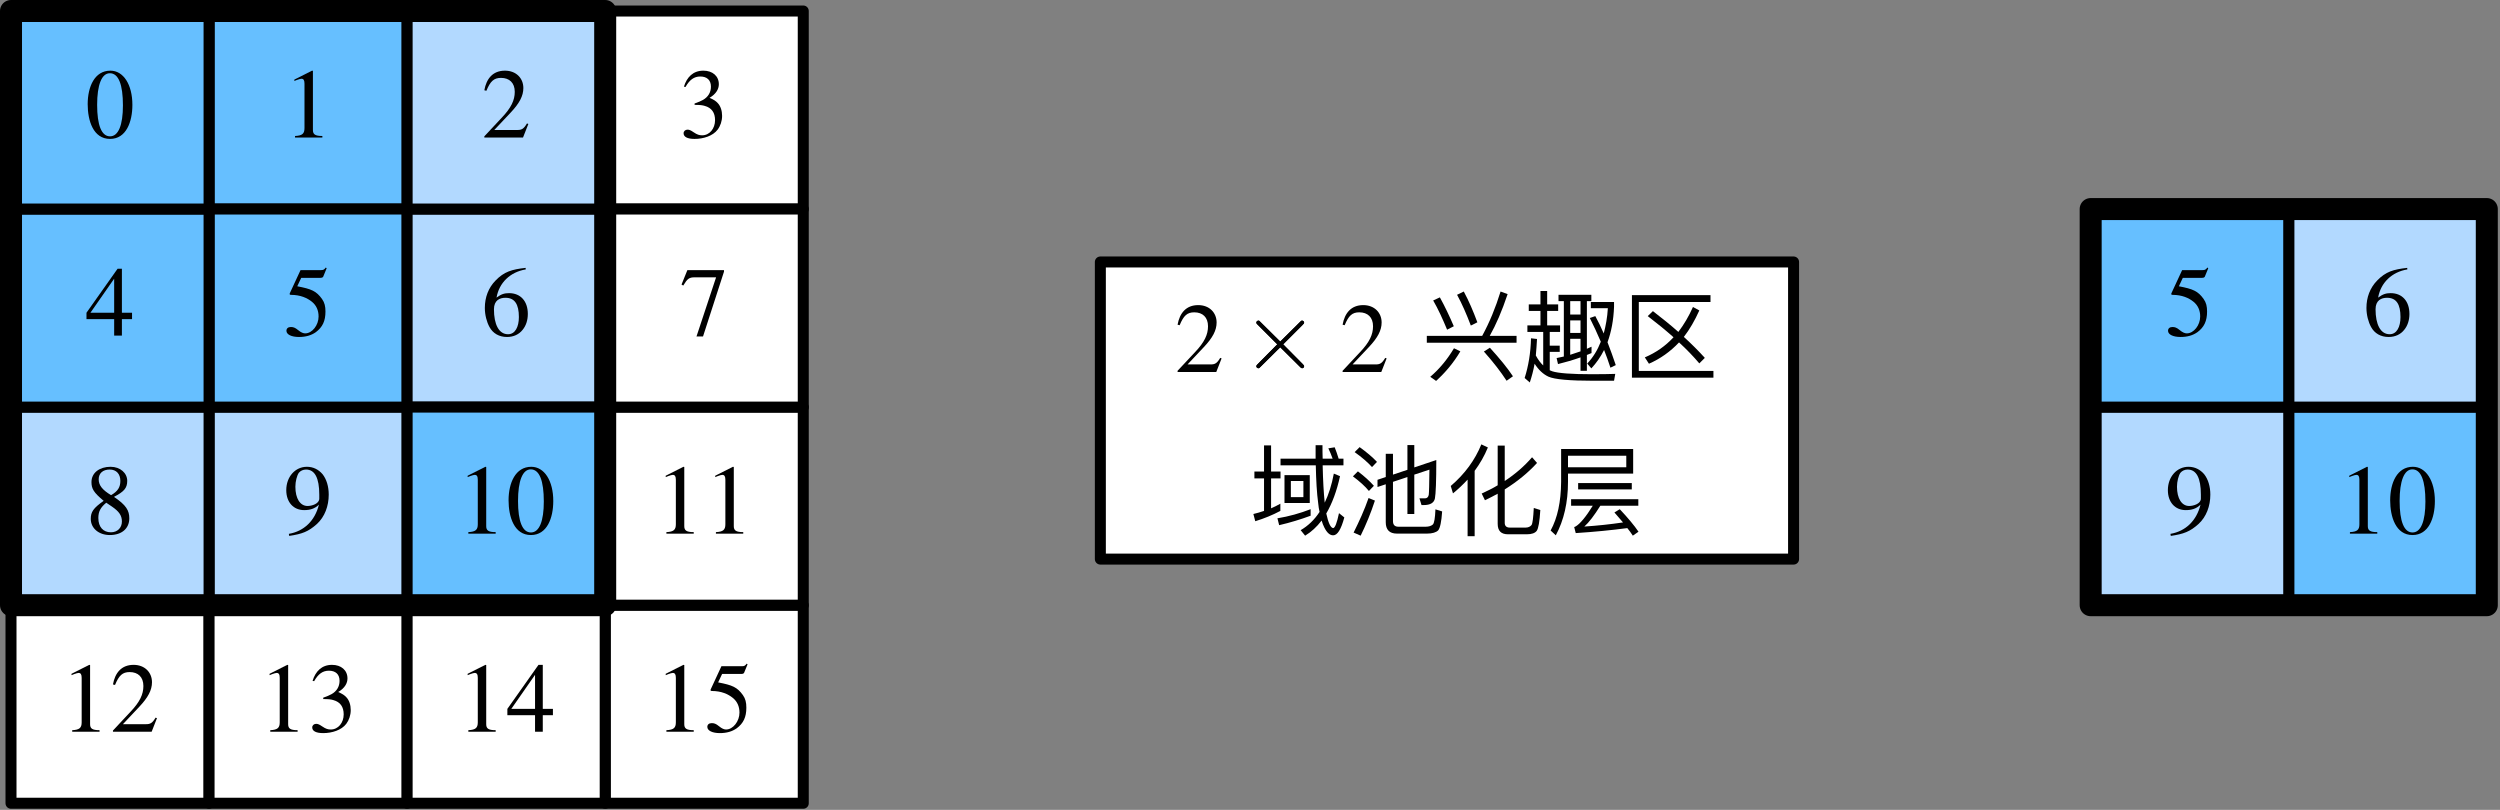 <?xml version="1.0" encoding="UTF-8"?>
<svg xmlns="http://www.w3.org/2000/svg" xmlns:xlink="http://www.w3.org/1999/xlink" width="284pt" height="92pt" viewBox="0 0 284 92" version="1.1">
<rect x="0" y="0" width="284" height="92" fill="#808080" stroke="none"/>
<defs>
<clipPath id="clip1">
  <path d="M 142.5 36.25 L 148.438 36.25 L 148.438 42 L 142.5 42 Z M 142.5 36.25 "/>
</clipPath>
</defs>
<g id="surface1">
<path style="fill-rule:nonzero;fill:rgb(100%,100%,100%);fill-opacity:1;stroke-width:1;stroke-linecap:round;stroke-linejoin:round;stroke:rgb(0%,0%,0%);stroke-opacity:1;stroke-miterlimit:10;" d="M 54 243 L 72 243 L 72 261 L 54 261 Z M 54 243 " transform="matrix(1.25,0,0,1.25,-66.25,-235)"/>
<path style=" stroke:none;fill-rule:nonzero;fill:rgb(0%,0%,0%);fill-opacity:1;" d="M 11.309 83.125 L 11.309 82.949 C 10.469 82.949 10.234 82.754 10.234 82.266 L 10.234 75.547 L 10.137 75.527 L 8.125 76.543 L 8.125 76.699 L 8.418 76.582 C 8.633 76.504 8.828 76.445 8.926 76.445 C 9.18 76.445 9.277 76.621 9.277 77.012 L 9.277 82.051 C 9.277 82.676 9.043 82.91 8.203 82.949 L 8.203 83.125 Z M 11.309 83.125 "/>
<path style=" stroke:none;fill-rule:nonzero;fill:rgb(0%,0%,0%);fill-opacity:1;" d="M 17.832 81.582 L 17.676 81.523 C 17.305 82.148 17.07 82.266 16.602 82.266 L 13.965 82.266 L 15.82 80.293 C 16.816 79.238 17.266 78.398 17.266 77.5 C 17.266 76.387 16.445 75.527 15.176 75.527 C 13.789 75.527 13.066 76.445 12.832 77.754 L 13.066 77.812 C 13.516 76.719 13.926 76.348 14.727 76.348 C 15.684 76.348 16.289 76.914 16.289 77.93 C 16.289 78.887 15.879 79.746 14.824 80.859 L 12.832 82.988 L 12.832 83.125 L 17.227 83.125 Z M 17.832 81.582 "/>
<path style="fill-rule:nonzero;fill:rgb(100%,100%,100%);fill-opacity:1;stroke-width:1;stroke-linecap:round;stroke-linejoin:round;stroke:rgb(0%,0%,0%);stroke-opacity:1;stroke-miterlimit:10;" d="M 108 243 L 126 243 L 126 261 L 108 261 Z M 108 243 " transform="matrix(1.25,0,0,1.25,-66.25,-235)"/>
<path style=" stroke:none;fill-rule:nonzero;fill:rgb(0%,0%,0%);fill-opacity:1;" d="M 78.809 83.125 L 78.809 82.949 C 77.969 82.949 77.734 82.754 77.734 82.266 L 77.734 75.547 L 77.637 75.527 L 75.625 76.543 L 75.625 76.699 L 75.918 76.582 C 76.133 76.504 76.328 76.445 76.426 76.445 C 76.68 76.445 76.777 76.621 76.777 77.012 L 76.777 82.051 C 76.777 82.676 76.543 82.91 75.703 82.949 L 75.703 83.125 Z M 78.809 83.125 "/>
<path style=" stroke:none;fill-rule:nonzero;fill:rgb(0%,0%,0%);fill-opacity:1;" d="M 84.922 75.469 L 84.824 75.391 C 84.648 75.625 84.551 75.684 84.277 75.684 L 81.953 75.684 L 80.723 78.34 C 80.723 78.34 80.723 78.379 80.723 78.398 C 80.723 78.477 80.762 78.496 80.859 78.496 C 81.934 78.496 82.715 78.848 83.242 79.277 C 83.75 79.688 84.004 80.254 84.004 80.957 C 84.004 81.934 83.281 82.871 82.48 82.871 C 82.266 82.871 82.012 82.773 81.68 82.5 C 81.328 82.207 81.113 82.148 80.859 82.148 C 80.547 82.148 80.352 82.305 80.352 82.578 C 80.352 83.008 80.938 83.281 81.777 83.281 C 82.539 83.281 83.164 83.105 83.691 82.734 C 84.453 82.168 84.785 81.465 84.785 80.391 C 84.785 79.805 84.688 79.375 84.395 78.965 C 83.75 78.066 83.203 77.832 81.582 77.52 L 82.031 76.562 L 84.219 76.562 C 84.395 76.562 84.492 76.504 84.531 76.426 Z M 84.922 75.469 "/>
<path style="fill-rule:nonzero;fill:rgb(100%,100%,100%);fill-opacity:1;stroke-width:1;stroke-linecap:round;stroke-linejoin:round;stroke:rgb(0%,0%,0%);stroke-opacity:1;stroke-miterlimit:10;" d="M 72 243 L 90 243 L 90 261 L 72 261 Z M 72 243 " transform="matrix(1.25,0,0,1.25,-66.25,-235)"/>
<path style=" stroke:none;fill-rule:nonzero;fill:rgb(0%,0%,0%);fill-opacity:1;" d="M 33.809 83.125 L 33.809 82.949 C 32.969 82.949 32.734 82.754 32.734 82.266 L 32.734 75.547 L 32.637 75.527 L 30.625 76.543 L 30.625 76.699 L 30.918 76.582 C 31.133 76.504 31.328 76.445 31.426 76.445 C 31.68 76.445 31.777 76.621 31.777 77.012 L 31.777 82.051 C 31.777 82.676 31.543 82.91 30.703 82.949 L 30.703 83.125 Z M 33.809 83.125 "/>
<path style=" stroke:none;fill-rule:nonzero;fill:rgb(0%,0%,0%);fill-opacity:1;" d="M 35.684 77.383 C 36.152 76.562 36.66 76.191 37.363 76.191 C 38.105 76.191 38.574 76.582 38.574 77.344 C 38.574 78.027 38.223 78.535 37.676 78.848 C 37.441 78.984 37.148 79.102 36.719 79.258 L 36.719 79.414 C 37.363 79.414 37.617 79.453 37.871 79.531 C 38.652 79.746 39.043 80.293 39.043 81.152 C 39.043 82.109 38.418 82.871 37.578 82.871 C 37.266 82.871 37.031 82.812 36.602 82.52 C 36.289 82.305 36.113 82.227 35.918 82.227 C 35.664 82.227 35.469 82.402 35.469 82.637 C 35.469 83.047 35.898 83.281 36.719 83.281 C 37.715 83.281 38.789 82.949 39.336 82.227 C 39.648 81.816 39.844 81.25 39.844 80.664 C 39.844 80.078 39.668 79.551 39.355 79.219 C 39.121 78.965 38.906 78.828 38.418 78.613 C 39.18 78.164 39.473 77.598 39.473 77.07 C 39.473 76.133 38.75 75.527 37.715 75.527 C 36.543 75.527 35.84 76.27 35.508 77.344 Z M 35.684 77.383 "/>
<path style="fill-rule:nonzero;fill:rgb(100%,100%,100%);fill-opacity:1;stroke-width:1;stroke-linecap:round;stroke-linejoin:round;stroke:rgb(0%,0%,0%);stroke-opacity:1;stroke-miterlimit:10;" d="M 90 243 L 108 243 L 108 261 L 90 261 Z M 90 243 " transform="matrix(1.25,0,0,1.25,-66.25,-235)"/>
<path style=" stroke:none;fill-rule:nonzero;fill:rgb(0%,0%,0%);fill-opacity:1;" d="M 56.309 83.125 L 56.309 82.949 C 55.469 82.949 55.234 82.754 55.234 82.266 L 55.234 75.547 L 55.137 75.527 L 53.125 76.543 L 53.125 76.699 L 53.418 76.582 C 53.633 76.504 53.828 76.445 53.926 76.445 C 54.18 76.445 54.277 76.621 54.277 77.012 L 54.277 82.051 C 54.277 82.676 54.043 82.91 53.203 82.949 L 53.203 83.125 Z M 56.309 83.125 "/>
<path style=" stroke:none;fill-rule:nonzero;fill:rgb(0%,0%,0%);fill-opacity:1;" d="M 62.812 81.25 L 62.812 80.527 L 61.66 80.527 L 61.66 75.527 L 61.172 75.527 L 57.637 80.527 L 57.637 81.25 L 60.781 81.25 L 60.781 83.125 L 61.66 83.125 L 61.66 81.25 Z M 60.781 80.527 L 58.086 80.527 L 60.781 76.66 Z M 60.781 80.527 "/>
<path style="fill-rule:nonzero;fill:rgb(100%,100%,100%);fill-opacity:1;stroke-width:1;stroke-linecap:round;stroke-linejoin:round;stroke:rgb(0%,0%,0%);stroke-opacity:1;stroke-miterlimit:10;" d="M 108 225 L 126 225 L 126 243 L 108 243 Z M 108 225 " transform="matrix(1.25,0,0,1.25,-66.25,-235)"/>
<path style=" stroke:none;fill-rule:nonzero;fill:rgb(0%,0%,0%);fill-opacity:1;" d="M 78.809 60.625 L 78.809 60.449 C 77.969 60.449 77.734 60.254 77.734 59.766 L 77.734 53.047 L 77.637 53.027 L 75.625 54.043 L 75.625 54.199 L 75.918 54.082 C 76.133 54.004 76.328 53.945 76.426 53.945 C 76.68 53.945 76.777 54.121 76.777 54.512 L 76.777 59.551 C 76.777 60.176 76.543 60.41 75.703 60.449 L 75.703 60.625 Z M 78.809 60.625 "/>
<path style=" stroke:none;fill-rule:nonzero;fill:rgb(0%,0%,0%);fill-opacity:1;" d="M 84.434 60.625 L 84.434 60.449 C 83.594 60.449 83.359 60.254 83.359 59.766 L 83.359 53.047 L 83.262 53.027 L 81.25 54.043 L 81.25 54.199 L 81.543 54.082 C 81.758 54.004 81.953 53.945 82.051 53.945 C 82.305 53.945 82.402 54.121 82.402 54.512 L 82.402 59.551 C 82.402 60.176 82.168 60.41 81.328 60.449 L 81.328 60.625 Z M 84.434 60.625 "/>
<path style="fill-rule:nonzero;fill:rgb(100%,100%,100%);fill-opacity:1;stroke-width:1;stroke-linecap:round;stroke-linejoin:round;stroke:rgb(0%,0%,0%);stroke-opacity:1;stroke-miterlimit:10;" d="M 108 189 L 126 189 L 126 207 L 108 207 Z M 108 189 " transform="matrix(1.25,0,0,1.25,-66.25,-235)"/>
<path style=" stroke:none;fill-rule:nonzero;fill:rgb(0%,0%,0%);fill-opacity:1;" d="M 77.871 9.883 C 78.34 9.062 78.848 8.691 79.551 8.691 C 80.293 8.691 80.762 9.082 80.762 9.844 C 80.762 10.527 80.41 11.035 79.863 11.348 C 79.629 11.484 79.336 11.602 78.906 11.758 L 78.906 11.914 C 79.551 11.914 79.805 11.953 80.059 12.031 C 80.84 12.246 81.23 12.793 81.23 13.652 C 81.23 14.609 80.605 15.371 79.766 15.371 C 79.453 15.371 79.219 15.312 78.789 15.02 C 78.477 14.805 78.301 14.727 78.105 14.727 C 77.852 14.727 77.656 14.902 77.656 15.137 C 77.656 15.547 78.086 15.781 78.906 15.781 C 79.902 15.781 80.977 15.449 81.523 14.727 C 81.836 14.316 82.031 13.75 82.031 13.164 C 82.031 12.578 81.855 12.051 81.543 11.719 C 81.309 11.465 81.094 11.328 80.605 11.113 C 81.367 10.664 81.66 10.098 81.66 9.57 C 81.66 8.633 80.938 8.027 79.902 8.027 C 78.73 8.027 78.027 8.77 77.695 9.844 Z M 77.871 9.883 "/>
<path style="fill-rule:nonzero;fill:rgb(100%,100%,100%);fill-opacity:1;stroke-width:1;stroke-linecap:round;stroke-linejoin:round;stroke:rgb(0%,0%,0%);stroke-opacity:1;stroke-miterlimit:10;" d="M 108 207 L 126 207 L 126 225 L 108 225 Z M 108 207 " transform="matrix(1.25,0,0,1.25,-66.25,-235)"/>
<path style=" stroke:none;fill-rule:nonzero;fill:rgb(0%,0%,0%);fill-opacity:1;" d="M 82.246 30.859 L 82.246 30.684 L 78.086 30.684 L 77.422 32.324 L 77.617 32.441 C 78.086 31.66 78.281 31.504 78.926 31.504 L 81.348 31.504 L 79.121 38.223 L 79.863 38.223 Z M 82.246 30.859 "/>
<path style="fill-rule:nonzero;fill:rgb(69.804%,85.098%,100%);fill-opacity:1;stroke-width:1;stroke-linecap:round;stroke-linejoin:round;stroke:rgb(0%,0%,0%);stroke-opacity:1;stroke-miterlimit:10;" d="M 72 225 L 90 225 L 90 243 L 72 243 Z M 72 225 " transform="matrix(1.25,0,0,1.25,-66.25,-235)"/>
<path style=" stroke:none;fill-rule:nonzero;fill:rgb(0%,0%,0%);fill-opacity:1;" d="M 32.852 60.879 C 34.316 60.664 35.039 60.391 35.996 59.531 C 36.895 58.711 37.344 57.48 37.344 56.191 C 37.344 55.254 37.09 54.434 36.641 53.867 C 36.191 53.34 35.586 53.027 34.863 53.027 C 33.535 53.027 32.52 54.16 32.52 55.684 C 32.52 57.051 33.34 57.949 34.551 57.949 C 35.215 57.949 35.762 57.793 36.23 57.324 C 35.781 59.16 34.531 60.352 32.812 60.645 Z M 36.27 56.641 C 36.27 57.227 35.43 57.48 34.941 57.48 C 34.102 57.48 33.555 56.641 33.555 55.293 C 33.555 54.688 33.73 54.023 33.945 53.711 C 34.141 53.477 34.434 53.34 34.766 53.34 C 35.762 53.34 36.27 54.297 36.27 56.191 Z M 36.27 56.641 "/>
<path style="fill-rule:nonzero;fill:rgb(40%,74.902%,100%);fill-opacity:1;stroke-width:1;stroke-linecap:round;stroke-linejoin:round;stroke:rgb(0%,0%,0%);stroke-opacity:1;stroke-miterlimit:10;" d="M 72 189 L 90 189 L 90 207 L 72 207 Z M 72 189 " transform="matrix(1.25,0,0,1.25,-66.25,-235)"/>
<path style=" stroke:none;fill-rule:nonzero;fill:rgb(0%,0%,0%);fill-opacity:1;" d="M 36.621 15.625 L 36.621 15.449 C 35.781 15.449 35.547 15.254 35.547 14.766 L 35.547 8.047 L 35.449 8.027 L 33.438 9.043 L 33.438 9.199 L 33.73 9.082 C 33.945 9.004 34.141 8.945 34.238 8.945 C 34.492 8.945 34.59 9.121 34.59 9.512 L 34.59 14.551 C 34.59 15.176 34.355 15.41 33.516 15.449 L 33.516 15.625 Z M 36.621 15.625 "/>
<path style="fill-rule:nonzero;fill:rgb(40%,74.902%,100%);fill-opacity:1;stroke-width:1;stroke-linecap:round;stroke-linejoin:round;stroke:rgb(0%,0%,0%);stroke-opacity:1;stroke-miterlimit:10;" d="M 72 207 L 90 207 L 90 225 L 72 225 Z M 72 207 " transform="matrix(1.25,0,0,1.25,-66.25,-235)"/>
<path style=" stroke:none;fill-rule:nonzero;fill:rgb(0%,0%,0%);fill-opacity:1;" d="M 37.109 30.469 L 37.012 30.391 C 36.836 30.625 36.738 30.684 36.465 30.684 L 34.141 30.684 L 32.91 33.34 C 32.91 33.34 32.91 33.379 32.91 33.398 C 32.91 33.477 32.949 33.496 33.047 33.496 C 34.121 33.496 34.902 33.848 35.43 34.277 C 35.938 34.688 36.191 35.254 36.191 35.957 C 36.191 36.934 35.469 37.871 34.668 37.871 C 34.453 37.871 34.199 37.773 33.867 37.5 C 33.516 37.207 33.301 37.148 33.047 37.148 C 32.734 37.148 32.539 37.305 32.539 37.578 C 32.539 38.008 33.125 38.281 33.965 38.281 C 34.727 38.281 35.352 38.105 35.879 37.734 C 36.641 37.168 36.973 36.465 36.973 35.391 C 36.973 34.805 36.875 34.375 36.582 33.965 C 35.938 33.066 35.391 32.832 33.77 32.52 L 34.219 31.562 L 36.406 31.562 C 36.582 31.562 36.68 31.504 36.719 31.426 Z M 37.109 30.469 "/>
<path style="fill-rule:nonzero;fill:rgb(69.804%,85.098%,100%);fill-opacity:1;stroke-width:1;stroke-linecap:round;stroke-linejoin:round;stroke:rgb(0%,0%,0%);stroke-opacity:1;stroke-miterlimit:10;" d="M 54 225 L 72 225 L 72 243 L 54 243 Z M 54 225 " transform="matrix(1.25,0,0,1.25,-66.25,-235)"/>
<path style=" stroke:none;fill-rule:nonzero;fill:rgb(0%,0%,0%);fill-opacity:1;" d="M 14.688 58.887 C 14.688 57.988 14.336 57.383 12.949 56.445 C 14.062 55.859 14.453 55.469 14.453 54.629 C 14.453 53.75 13.672 53.027 12.559 53.027 C 11.328 53.027 10.391 53.691 10.391 54.766 C 10.391 55.508 10.625 55.938 11.777 56.895 C 10.586 57.734 10.312 58.164 10.312 58.945 C 10.312 60 11.211 60.781 12.48 60.781 C 13.828 60.781 14.688 60.039 14.688 58.887 Z M 13.672 54.629 C 13.672 55.332 13.398 55.801 12.617 56.25 C 11.641 55.664 11.211 55.137 11.211 54.453 C 11.211 53.75 11.699 53.34 12.461 53.34 C 13.223 53.34 13.672 53.848 13.672 54.629 Z M 12.734 57.559 C 13.496 58.086 13.848 58.535 13.848 59.238 C 13.848 59.961 13.34 60.469 12.598 60.469 C 11.738 60.469 11.172 59.883 11.172 58.848 C 11.172 58.125 11.406 57.656 12.07 57.109 Z M 12.734 57.559 "/>
<path style="fill-rule:nonzero;fill:rgb(69.804%,85.098%,100%);fill-opacity:1;stroke-width:1;stroke-linecap:round;stroke-linejoin:round;stroke:rgb(0%,0%,0%);stroke-opacity:1;stroke-miterlimit:10;" d="M 90 207 L 108 207 L 108 225 L 90 225 Z M 90 207 " transform="matrix(1.25,0,0,1.25,-66.25,-235)"/>
<path style=" stroke:none;fill-rule:nonzero;fill:rgb(0%,0%,0%);fill-opacity:1;" d="M 59.707 30.43 C 58.145 30.605 57.266 30.859 56.289 31.875 C 55.488 32.695 55.078 33.77 55.078 34.98 C 55.078 35.781 55.293 36.582 55.605 37.148 C 55.996 37.871 56.699 38.281 57.598 38.281 C 58.34 38.281 58.965 37.988 59.375 37.461 C 59.746 37.012 59.961 36.387 59.961 35.664 C 59.961 34.219 59.141 33.301 57.832 33.301 C 57.324 33.301 56.953 33.398 56.406 33.809 C 56.699 32.109 57.969 30.898 59.727 30.605 Z M 58.945 36.016 C 58.945 37.148 58.516 37.969 57.715 37.969 C 56.66 37.969 56.113 36.836 56.113 35.137 C 56.113 34.102 56.777 33.828 57.422 33.828 C 58.477 33.828 58.945 34.57 58.945 36.016 Z M 58.945 36.016 "/>
<path style="fill-rule:nonzero;fill:rgb(40%,74.902%,100%);fill-opacity:1;stroke-width:1;stroke-linecap:round;stroke-linejoin:round;stroke:rgb(0%,0%,0%);stroke-opacity:1;stroke-miterlimit:10;" d="M 54 207 L 72 207 L 72 225 L 54 225 Z M 54 207 " transform="matrix(1.25,0,0,1.25,-66.25,-235)"/>
<path style=" stroke:none;fill-rule:nonzero;fill:rgb(0%,0%,0%);fill-opacity:1;" d="M 15 36.25 L 15 35.527 L 13.848 35.527 L 13.848 30.527 L 13.359 30.527 L 9.824 35.527 L 9.824 36.25 L 12.969 36.25 L 12.969 38.125 L 13.848 38.125 L 13.848 36.25 Z M 12.969 35.527 L 10.273 35.527 L 12.969 31.66 Z M 12.969 35.527 "/>
<path style="fill-rule:nonzero;fill:rgb(40%,74.902%,100%);fill-opacity:1;stroke-width:1;stroke-linecap:round;stroke-linejoin:round;stroke:rgb(0%,0%,0%);stroke-opacity:1;stroke-miterlimit:10;" d="M 90 225 L 108 225 L 108 243 L 90 243 Z M 90 225 " transform="matrix(1.25,0,0,1.25,-66.25,-235)"/>
<path style=" stroke:none;fill-rule:nonzero;fill:rgb(0%,0%,0%);fill-opacity:1;" d="M 56.309 60.625 L 56.309 60.449 C 55.469 60.449 55.234 60.254 55.234 59.766 L 55.234 53.047 L 55.137 53.027 L 53.125 54.043 L 53.125 54.199 L 53.418 54.082 C 53.633 54.004 53.828 53.945 53.926 53.945 C 54.18 53.945 54.277 54.121 54.277 54.512 L 54.277 59.551 C 54.277 60.176 54.043 60.41 53.203 60.449 L 53.203 60.625 Z M 56.309 60.625 "/>
<path style=" stroke:none;fill-rule:nonzero;fill:rgb(0%,0%,0%);fill-opacity:1;" d="M 62.852 56.914 C 62.852 54.609 61.836 53.027 60.352 53.027 C 58.555 53.027 57.773 54.863 57.773 56.836 C 57.773 58.691 58.398 60.781 60.312 60.781 C 62.148 60.781 62.852 58.848 62.852 56.914 Z M 61.777 56.973 C 61.777 59.199 61.27 60.488 60.312 60.488 C 59.336 60.488 58.848 59.199 58.848 56.914 C 58.848 54.648 59.355 53.32 60.293 53.32 C 61.289 53.32 61.777 54.629 61.777 56.973 Z M 61.777 56.973 "/>
<path style="fill-rule:nonzero;fill:rgb(69.804%,85.098%,100%);fill-opacity:1;stroke-width:1;stroke-linecap:round;stroke-linejoin:round;stroke:rgb(0%,0%,0%);stroke-opacity:1;stroke-miterlimit:10;" d="M 90 189 L 108 189 L 108 207 L 90 207 Z M 90 189 " transform="matrix(1.25,0,0,1.25,-66.25,-235)"/>
<path style=" stroke:none;fill-rule:nonzero;fill:rgb(0%,0%,0%);fill-opacity:1;" d="M 60.02 14.082 L 59.863 14.023 C 59.492 14.648 59.258 14.766 58.789 14.766 L 56.152 14.766 L 58.008 12.793 C 59.004 11.738 59.453 10.898 59.453 10 C 59.453 8.887 58.633 8.027 57.363 8.027 C 55.977 8.027 55.254 8.945 55.02 10.254 L 55.254 10.312 C 55.703 9.219 56.113 8.848 56.914 8.848 C 57.871 8.848 58.477 9.414 58.477 10.43 C 58.477 11.387 58.066 12.246 57.012 13.359 L 55.02 15.488 L 55.02 15.625 L 59.414 15.625 Z M 60.02 14.082 "/>
<path style="fill-rule:nonzero;fill:rgb(40%,74.902%,100%);fill-opacity:1;stroke-width:1;stroke-linecap:round;stroke-linejoin:round;stroke:rgb(0%,0%,0%);stroke-opacity:1;stroke-miterlimit:10;" d="M 54 189 L 72 189 L 72 207 L 54 207 Z M 54 189 " transform="matrix(1.25,0,0,1.25,-66.25,-235)"/>
<path style=" stroke:none;fill-rule:nonzero;fill:rgb(0%,0%,0%);fill-opacity:1;" d="M 15.039 11.914 C 15.039 9.609 14.023 8.027 12.539 8.027 C 10.742 8.027 9.961 9.863 9.961 11.836 C 9.961 13.691 10.586 15.781 12.5 15.781 C 14.336 15.781 15.039 13.848 15.039 11.914 Z M 13.965 11.973 C 13.965 14.199 13.457 15.488 12.5 15.488 C 11.523 15.488 11.035 14.199 11.035 11.914 C 11.035 9.648 11.543 8.32 12.48 8.32 C 13.477 8.32 13.965 9.629 13.965 11.973 Z M 13.965 11.973 "/>
<path style="fill:none;stroke-width:2;stroke-linecap:round;stroke-linejoin:round;stroke:rgb(0%,0%,0%);stroke-opacity:1;stroke-miterlimit:10;" d="M 54 189 L 108 189 L 108 243 L 54 243 Z M 54 189 " transform="matrix(1.25,0,0,1.25,-66.25,-235)"/>
<path style="fill-rule:nonzero;fill:rgb(40%,74.902%,100%);fill-opacity:1;stroke-width:1;stroke-linecap:round;stroke-linejoin:round;stroke:rgb(0%,0%,0%);stroke-opacity:1;stroke-miterlimit:10;" d="M 261 225 L 279 225 L 279 243 L 261 243 Z M 261 225 " transform="matrix(1.25,0,0,1.25,-66.25,-235)"/>
<path style=" stroke:none;fill-rule:nonzero;fill:rgb(0%,0%,0%);fill-opacity:1;" d="M 270.059 60.625 L 270.059 60.449 C 269.219 60.449 268.984 60.254 268.984 59.766 L 268.984 53.047 L 268.887 53.027 L 266.875 54.043 L 266.875 54.199 L 267.168 54.082 C 267.383 54.004 267.578 53.945 267.676 53.945 C 267.93 53.945 268.027 54.121 268.027 54.512 L 268.027 59.551 C 268.027 60.176 267.793 60.41 266.953 60.449 L 266.953 60.625 Z M 270.059 60.625 "/>
<path style=" stroke:none;fill-rule:nonzero;fill:rgb(0%,0%,0%);fill-opacity:1;" d="M 276.602 56.914 C 276.602 54.609 275.586 53.027 274.102 53.027 C 272.305 53.027 271.523 54.863 271.523 56.836 C 271.523 58.691 272.148 60.781 274.062 60.781 C 275.898 60.781 276.602 58.848 276.602 56.914 Z M 275.527 56.973 C 275.527 59.199 275.02 60.488 274.062 60.488 C 273.086 60.488 272.598 59.199 272.598 56.914 C 272.598 54.648 273.105 53.32 274.043 53.32 C 275.039 53.32 275.527 54.629 275.527 56.973 Z M 275.527 56.973 "/>
<path style="fill-rule:nonzero;fill:rgb(69.804%,85.098%,100%);fill-opacity:1;stroke-width:1;stroke-linecap:round;stroke-linejoin:round;stroke:rgb(0%,0%,0%);stroke-opacity:1;stroke-miterlimit:10;" d="M 243 225 L 261 225 L 261 243 L 243 243 Z M 243 225 " transform="matrix(1.25,0,0,1.25,-66.25,-235)"/>
<path style=" stroke:none;fill-rule:nonzero;fill:rgb(0%,0%,0%);fill-opacity:1;" d="M 246.602 60.879 C 248.066 60.664 248.789 60.391 249.746 59.531 C 250.645 58.711 251.094 57.48 251.094 56.191 C 251.094 55.254 250.84 54.434 250.391 53.867 C 249.941 53.34 249.336 53.027 248.613 53.027 C 247.285 53.027 246.27 54.16 246.27 55.684 C 246.27 57.051 247.09 57.949 248.301 57.949 C 248.965 57.949 249.512 57.793 249.98 57.324 C 249.531 59.16 248.281 60.352 246.562 60.645 Z M 250.02 56.641 C 250.02 57.227 249.18 57.48 248.691 57.48 C 247.852 57.48 247.305 56.641 247.305 55.293 C 247.305 54.688 247.48 54.023 247.695 53.711 C 247.891 53.477 248.184 53.34 248.516 53.34 C 249.512 53.34 250.02 54.297 250.02 56.191 Z M 250.02 56.641 "/>
<path style="fill-rule:nonzero;fill:rgb(69.804%,85.098%,100%);fill-opacity:1;stroke-width:1;stroke-linecap:round;stroke-linejoin:round;stroke:rgb(0%,0%,0%);stroke-opacity:1;stroke-miterlimit:10;" d="M 261 207 L 279 207 L 279 225 L 261 225 Z M 261 207 " transform="matrix(1.25,0,0,1.25,-66.25,-235)"/>
<path style=" stroke:none;fill-rule:nonzero;fill:rgb(0%,0%,0%);fill-opacity:1;" d="M 273.457 30.43 C 271.895 30.605 271.016 30.859 270.039 31.875 C 269.238 32.695 268.828 33.77 268.828 34.98 C 268.828 35.781 269.043 36.582 269.355 37.148 C 269.746 37.871 270.449 38.281 271.348 38.281 C 272.09 38.281 272.715 37.988 273.125 37.461 C 273.496 37.012 273.711 36.387 273.711 35.664 C 273.711 34.219 272.891 33.301 271.582 33.301 C 271.074 33.301 270.703 33.398 270.156 33.809 C 270.449 32.109 271.719 30.898 273.477 30.605 Z M 272.695 36.016 C 272.695 37.148 272.266 37.969 271.465 37.969 C 270.41 37.969 269.863 36.836 269.863 35.137 C 269.863 34.102 270.527 33.828 271.172 33.828 C 272.227 33.828 272.695 34.57 272.695 36.016 Z M 272.695 36.016 "/>
<path style="fill-rule:nonzero;fill:rgb(40%,74.902%,100%);fill-opacity:1;stroke-width:1;stroke-linecap:round;stroke-linejoin:round;stroke:rgb(0%,0%,0%);stroke-opacity:1;stroke-miterlimit:10;" d="M 243 207 L 261 207 L 261 225 L 243 225 Z M 243 207 " transform="matrix(1.25,0,0,1.25,-66.25,-235)"/>
<path style=" stroke:none;fill-rule:nonzero;fill:rgb(0%,0%,0%);fill-opacity:1;" d="M 250.859 30.469 L 250.762 30.391 C 250.586 30.625 250.488 30.684 250.215 30.684 L 247.891 30.684 L 246.66 33.34 C 246.66 33.34 246.66 33.379 246.66 33.398 C 246.66 33.477 246.699 33.496 246.797 33.496 C 247.871 33.496 248.652 33.848 249.18 34.277 C 249.688 34.688 249.941 35.254 249.941 35.957 C 249.941 36.934 249.219 37.871 248.418 37.871 C 248.203 37.871 247.949 37.773 247.617 37.5 C 247.266 37.207 247.051 37.148 246.797 37.148 C 246.484 37.148 246.289 37.305 246.289 37.578 C 246.289 38.008 246.875 38.281 247.715 38.281 C 248.477 38.281 249.102 38.105 249.629 37.734 C 250.391 37.168 250.723 36.465 250.723 35.391 C 250.723 34.805 250.625 34.375 250.332 33.965 C 249.688 33.066 249.141 32.832 247.52 32.52 L 247.969 31.562 L 250.156 31.562 C 250.332 31.562 250.43 31.504 250.469 31.426 Z M 250.859 30.469 "/>
<path style="fill:none;stroke-width:2;stroke-linecap:round;stroke-linejoin:round;stroke:rgb(0%,0%,0%);stroke-opacity:1;stroke-miterlimit:10;" d="M 243 207 L 279 207 L 279 243 L 243 243 Z M 243 207 " transform="matrix(1.25,0,0,1.25,-66.25,-235)"/>
<path style="fill-rule:nonzero;fill:rgb(100%,100%,100%);fill-opacity:1;stroke-width:1;stroke-linecap:round;stroke-linejoin:round;stroke:rgb(0%,0%,0%);stroke-opacity:1;stroke-miterlimit:10;" d="M 153 211.809 L 216 211.809 L 216 238.809 L 153 238.809 Z M 153 211.809 " transform="matrix(1.25,0,0,1.25,-66.25,-235)"/>
<path style=" stroke:none;fill-rule:nonzero;fill:rgb(0%,0%,0%);fill-opacity:1;" d="M 138.773 40.715 L 138.617 40.656 C 138.246 41.281 138.012 41.398 137.543 41.398 L 134.906 41.398 L 136.762 39.426 C 137.758 38.371 138.207 37.531 138.207 36.633 C 138.207 35.52 137.387 34.66 136.117 34.66 C 134.73 34.66 134.008 35.578 133.773 36.887 L 134.008 36.945 C 134.457 35.852 134.867 35.48 135.668 35.48 C 136.625 35.48 137.23 36.047 137.23 37.062 C 137.23 38.02 136.82 38.879 135.766 39.992 L 133.773 42.121 L 133.773 42.258 L 138.168 42.258 Z M 138.773 40.715 "/>
<g clip-path="url(#clip1)" clip-rule="nonzero">
<path style=" stroke:none;fill-rule:nonzero;fill:rgb(0%,0%,0%);fill-opacity:1;" d="M 145.766 39.117 L 147.992 36.891 C 148.109 36.754 148.148 36.734 148.148 36.656 C 148.148 36.52 148.031 36.422 147.914 36.422 C 147.836 36.422 147.777 36.461 147.68 36.578 L 145.434 38.805 L 143.188 36.578 C 143.07 36.441 143.031 36.422 142.953 36.422 C 142.836 36.422 142.719 36.52 142.719 36.656 C 142.719 36.734 142.777 36.793 142.875 36.891 L 145.102 39.117 L 142.875 41.363 C 142.758 41.461 142.719 41.539 142.719 41.598 C 142.719 41.734 142.836 41.832 142.953 41.832 C 143.031 41.832 143.07 41.812 143.188 41.676 L 145.434 39.449 L 147.68 41.676 C 147.777 41.793 147.855 41.832 147.914 41.832 C 148.051 41.832 148.148 41.734 148.148 41.598 C 148.148 41.52 148.109 41.5 147.992 41.363 Z M 145.766 39.117 "/>
<path style=" stroke:none;fill-rule:nonzero;fill:rgb(0%,0%,0%);fill-opacity:1;" d="M 145.766 39.117 L 147.992 36.891 C 148.109 36.754 148.148 36.734 148.148 36.656 C 148.148 36.52 148.031 36.422 147.914 36.422 C 147.836 36.422 147.777 36.461 147.68 36.578 L 145.434 38.805 L 143.188 36.578 C 143.07 36.441 143.031 36.422 142.953 36.422 C 142.836 36.422 142.719 36.52 142.719 36.656 C 142.719 36.734 142.777 36.793 142.875 36.891 L 145.102 39.117 L 142.875 41.363 C 142.758 41.461 142.719 41.539 142.719 41.598 C 142.719 41.734 142.836 41.832 142.953 41.832 C 143.031 41.832 143.07 41.812 143.188 41.676 L 145.434 39.449 L 147.68 41.676 C 147.777 41.793 147.855 41.832 147.914 41.832 C 148.051 41.832 148.148 41.734 148.148 41.598 C 148.148 41.52 148.109 41.5 147.992 41.363 Z M 145.766 39.117 "/>
</g>
<path style=" stroke:none;fill-rule:nonzero;fill:rgb(0%,0%,0%);fill-opacity:1;" d="M 157.52 40.715 L 157.363 40.656 C 156.992 41.281 156.758 41.398 156.289 41.398 L 153.652 41.398 L 155.508 39.426 C 156.504 38.371 156.953 37.531 156.953 36.633 C 156.953 35.52 156.133 34.66 154.863 34.66 C 153.477 34.66 152.754 35.578 152.52 36.887 L 152.754 36.945 C 153.203 35.852 153.613 35.48 154.414 35.48 C 155.371 35.48 155.977 36.047 155.977 37.062 C 155.977 38.02 155.566 38.879 154.512 39.992 L 152.52 42.121 L 152.52 42.258 L 156.914 42.258 Z M 157.52 40.715 "/>
<path style=" stroke:none;fill-rule:nonzero;fill:rgb(0%,0%,0%);fill-opacity:1;" d="M 162.086 38.156 L 162.086 38.938 L 172.281 38.938 L 172.281 38.156 L 169.234 38.156 C 169.938 36.906 170.621 35.344 171.266 33.41 L 170.465 33.117 C 169.898 34.953 169.215 36.613 168.375 38.156 Z M 163.57 33.781 L 162.809 34.133 C 163.375 35.109 163.883 36.223 164.391 37.453 L 165.152 37.062 C 164.645 35.871 164.117 34.777 163.57 33.781 Z M 166.285 33.117 L 165.523 33.488 C 166.09 34.523 166.598 35.695 167.086 36.984 L 167.828 36.613 C 167.359 35.344 166.852 34.172 166.285 33.117 Z M 165.172 39.562 C 164.43 40.812 163.531 41.906 162.477 42.805 L 163.141 43.273 C 164.195 42.316 165.133 41.203 165.895 39.914 Z M 169.254 39.504 L 168.57 39.934 C 169.664 41.164 170.504 42.258 171.148 43.254 L 171.871 42.746 C 171.266 41.828 170.387 40.754 169.254 39.504 Z M 169.254 39.504 "/>
<path style=" stroke:none;fill-rule:nonzero;fill:rgb(0%,0%,0%);fill-opacity:1;" d="M 180.797 39.387 L 180.27 39.621 L 180.27 34.211 L 180.777 34.211 L 180.777 33.488 L 177.047 33.488 L 177.047 34.211 L 177.652 34.211 L 177.652 40.5 C 177.379 40.559 177.105 40.617 176.832 40.676 L 176.988 41.359 C 177.867 41.145 178.727 40.891 179.547 40.598 L 179.547 42.121 L 180.27 42.121 L 180.27 40.324 C 180.445 40.246 180.621 40.188 180.797 40.109 Z M 179.547 39.914 C 179.156 40.051 178.766 40.168 178.375 40.305 L 178.375 38.488 L 179.547 38.488 Z M 178.375 37.824 L 178.375 36.398 L 179.547 36.398 L 179.547 37.824 Z M 178.375 35.734 L 178.375 34.211 L 179.547 34.211 L 179.547 35.734 Z M 173.668 34.582 L 173.668 35.324 L 174.996 35.324 L 174.996 36.965 L 173.512 36.965 L 173.512 37.707 L 175.309 37.707 L 175.309 41.516 C 174.996 41.223 174.723 40.852 174.469 40.383 C 174.527 39.777 174.566 39.172 174.605 38.508 L 173.922 38.43 C 173.883 40.09 173.629 41.594 173.199 42.941 L 173.785 43.449 C 174 42.805 174.195 42.082 174.332 41.32 C 174.781 42.023 175.309 42.512 175.895 42.785 C 176.578 43.098 178.297 43.254 181.012 43.254 L 183.355 43.254 L 183.492 42.473 C 182.906 42.492 182.027 42.512 180.836 42.512 C 178.492 42.512 177.008 42.395 176.344 42.18 C 176.266 42.141 176.168 42.102 176.051 42.062 L 176.051 39.973 L 177.184 39.973 L 177.184 39.27 L 176.051 39.27 L 176.051 37.707 L 177.223 37.707 L 177.223 36.965 L 175.758 36.965 L 175.758 35.324 L 177.008 35.324 L 177.008 34.582 L 175.758 34.582 L 175.758 33.059 L 174.996 33.059 L 174.996 34.582 Z M 180.719 34.309 L 180.719 35.012 L 182.652 35.012 C 182.594 36.047 182.418 37.004 182.184 37.883 C 181.891 37.199 181.578 36.555 181.227 35.91 L 180.602 36.125 C 181.031 36.965 181.441 37.863 181.852 38.82 C 181.48 39.777 180.973 40.598 180.309 41.301 L 180.777 41.848 C 181.344 41.242 181.832 40.539 182.223 39.758 C 182.477 40.383 182.711 41.066 182.945 41.77 L 183.551 41.477 C 183.258 40.598 182.945 39.738 182.613 38.879 C 183.043 37.707 183.297 36.379 183.355 34.855 L 183.355 34.309 Z M 180.719 34.309 "/>
<path style=" stroke:none;fill-rule:nonzero;fill:rgb(0%,0%,0%);fill-opacity:1;" d="M 187.77 35.344 L 187.184 35.91 C 188.258 36.73 189.234 37.531 190.113 38.312 C 189.195 39.309 188.102 40.07 186.852 40.598 L 187.32 41.32 C 188.609 40.754 189.742 39.953 190.738 38.898 C 191.617 39.699 192.379 40.5 193.043 41.281 L 193.668 40.656 C 192.965 39.875 192.164 39.074 191.285 38.273 C 191.949 37.414 192.535 36.398 193.043 35.266 L 192.32 34.875 C 191.852 35.93 191.285 36.887 190.66 37.707 C 189.762 36.906 188.785 36.125 187.77 35.344 Z M 185.387 33.527 L 185.387 42.902 L 194.645 42.902 L 194.645 42.141 L 186.168 42.141 L 186.168 34.309 L 194.312 34.309 L 194.312 33.527 Z M 185.387 33.527 "/>
<path style=" stroke:none;fill-rule:nonzero;fill:rgb(0%,0%,0%);fill-opacity:1;" d="M 145.469 52.102 L 145.469 52.863 L 149.473 52.863 C 149.512 54.602 149.59 56.027 149.746 57.16 C 149.785 57.512 149.824 57.844 149.902 58.156 C 149.316 59.055 148.594 59.738 147.754 60.227 L 148.262 60.852 C 148.945 60.441 149.59 59.855 150.137 59.133 C 150.215 59.426 150.332 59.699 150.449 59.934 C 150.742 60.52 151.074 60.812 151.445 60.812 C 151.934 60.812 152.344 60.148 152.715 58.781 L 152.109 58.293 C 151.875 59.406 151.66 59.973 151.445 59.992 C 151.152 59.953 150.898 59.406 150.664 58.332 C 151.328 57.199 151.855 55.793 152.227 54.094 L 151.523 53.801 C 151.289 55.07 150.938 56.164 150.488 57.102 C 150.371 56.008 150.293 54.602 150.254 52.863 L 152.617 52.863 L 152.617 52.102 L 152.07 52.102 C 151.914 51.613 151.777 51.184 151.621 50.812 L 150.898 50.93 C 151.074 51.281 151.23 51.672 151.387 52.102 L 150.254 52.102 C 150.234 51.613 150.234 51.105 150.234 50.578 L 149.453 50.578 C 149.453 51.086 149.453 51.594 149.453 52.102 Z M 145.918 53.977 L 145.918 57.141 L 148.789 57.141 L 148.789 53.977 Z M 148.066 56.477 L 146.641 56.477 L 146.641 54.641 L 148.066 54.641 Z M 148.887 57.844 C 147.676 58.312 146.426 58.664 145.117 58.879 L 145.312 59.66 C 146.582 59.367 147.773 58.996 148.887 58.586 Z M 142.5 53.566 L 142.5 54.348 L 143.594 54.348 L 143.594 58.039 C 143.203 58.176 142.793 58.293 142.383 58.391 L 142.598 59.211 C 143.613 58.898 144.57 58.508 145.449 58.039 L 145.449 57.219 C 145.117 57.414 144.746 57.59 144.395 57.746 L 144.395 54.348 L 145.469 54.348 L 145.469 53.566 L 144.395 53.566 L 144.395 50.598 L 143.594 50.598 L 143.594 53.566 Z M 142.5 53.566 "/>
<path style=" stroke:none;fill-rule:nonzero;fill:rgb(0%,0%,0%);fill-opacity:1;" d="M 162.109 60.617 C 162.715 60.617 163.145 60.48 163.379 60.246 C 163.594 59.992 163.75 59.27 163.828 58.098 L 163.066 57.863 C 163.027 58.84 162.93 59.426 162.773 59.582 C 162.598 59.738 162.324 59.836 161.953 59.836 L 158.867 59.836 C 158.438 59.836 158.242 59.621 158.242 59.191 L 158.242 54.738 L 159.883 54.191 L 159.883 58.391 L 160.664 58.391 L 160.664 53.918 L 162.383 53.352 C 162.363 54.992 162.344 55.949 162.305 56.223 C 162.246 56.477 162.109 56.613 161.875 56.613 C 161.699 56.613 161.504 56.613 161.25 56.613 L 161.484 57.375 L 161.738 57.375 C 162.48 57.375 162.91 57.121 163.008 56.613 C 163.105 56.105 163.164 54.641 163.164 52.258 L 160.664 53.098 L 160.664 50.559 L 159.883 50.559 L 159.883 53.371 L 158.242 53.918 L 158.242 51.555 L 157.422 51.555 L 157.422 54.191 L 156.484 54.504 L 156.484 55.324 L 157.422 55.012 L 157.422 59.328 C 157.422 60.168 157.832 60.617 158.691 60.617 Z M 154.453 50.793 L 153.887 51.359 C 154.707 51.945 155.371 52.512 155.859 53.059 L 156.426 52.473 C 155.898 51.906 155.234 51.359 154.453 50.793 Z M 154.258 53.547 L 153.691 54.113 C 154.473 54.699 155.078 55.246 155.508 55.773 L 156.074 55.188 C 155.586 54.641 154.98 54.094 154.258 53.547 Z M 155.469 56.574 C 155 57.922 154.414 59.211 153.77 60.5 L 154.57 60.852 C 155.176 59.621 155.723 58.293 156.191 56.867 Z M 155.469 56.574 "/>
<path style=" stroke:none;fill-rule:nonzero;fill:rgb(0%,0%,0%);fill-opacity:1;" d="M 168.281 50.48 C 167.559 52.258 166.406 53.84 164.805 55.207 L 165.059 56.047 C 165.664 55.559 166.211 55.031 166.719 54.484 L 166.719 60.91 L 167.52 60.91 L 167.52 53.488 C 168.125 52.668 168.633 51.789 169.023 50.832 Z M 173.457 60.695 C 174.004 60.695 174.375 60.559 174.57 60.305 C 174.766 60.031 174.902 59.25 174.98 57.941 L 174.238 57.707 C 174.18 58.82 174.102 59.465 173.984 59.641 C 173.848 59.816 173.613 59.934 173.32 59.934 L 171.504 59.934 C 171.133 59.934 170.938 59.738 170.938 59.406 L 170.938 55.598 C 172.344 54.719 173.574 53.723 174.609 52.59 L 174.043 51.945 C 173.164 52.961 172.129 53.859 170.938 54.641 L 170.938 50.617 L 170.137 50.617 L 170.137 55.129 C 169.57 55.48 168.945 55.773 168.32 56.066 L 168.691 56.828 C 169.18 56.594 169.668 56.34 170.137 56.086 L 170.137 59.504 C 170.137 60.305 170.527 60.695 171.309 60.695 Z M 173.457 60.695 "/>
<path style=" stroke:none;fill-rule:nonzero;fill:rgb(0%,0%,0%);fill-opacity:1;" d="M 179.277 54.875 L 179.277 55.598 L 185.371 55.598 L 185.371 54.875 Z M 178.477 56.711 L 178.477 57.453 L 180.938 57.453 C 180.156 58.723 179.492 59.504 179.004 59.797 C 178.945 59.816 178.906 59.855 178.828 59.875 L 179.004 60.559 C 181.133 60.422 183.086 60.227 184.863 59.992 C 185.098 60.266 185.293 60.559 185.488 60.852 L 186.133 60.402 C 185.645 59.68 184.922 58.82 184.004 57.844 L 183.398 58.215 C 183.73 58.605 184.062 58.977 184.375 59.348 C 182.93 59.562 181.465 59.719 179.98 59.816 C 180.508 59.348 181.113 58.547 181.797 57.453 L 186.113 57.453 L 186.113 56.711 Z M 184.746 51.77 L 184.746 53.078 L 178.125 53.078 L 178.125 51.77 Z M 178.125 53.801 L 185.527 53.801 L 185.527 51.008 L 177.344 51.008 L 177.344 54.738 C 177.324 57.004 176.934 58.84 176.152 60.266 L 176.738 60.812 C 177.656 59.113 178.125 57.082 178.125 54.738 Z M 178.125 53.801 "/>
</g>
</svg>
